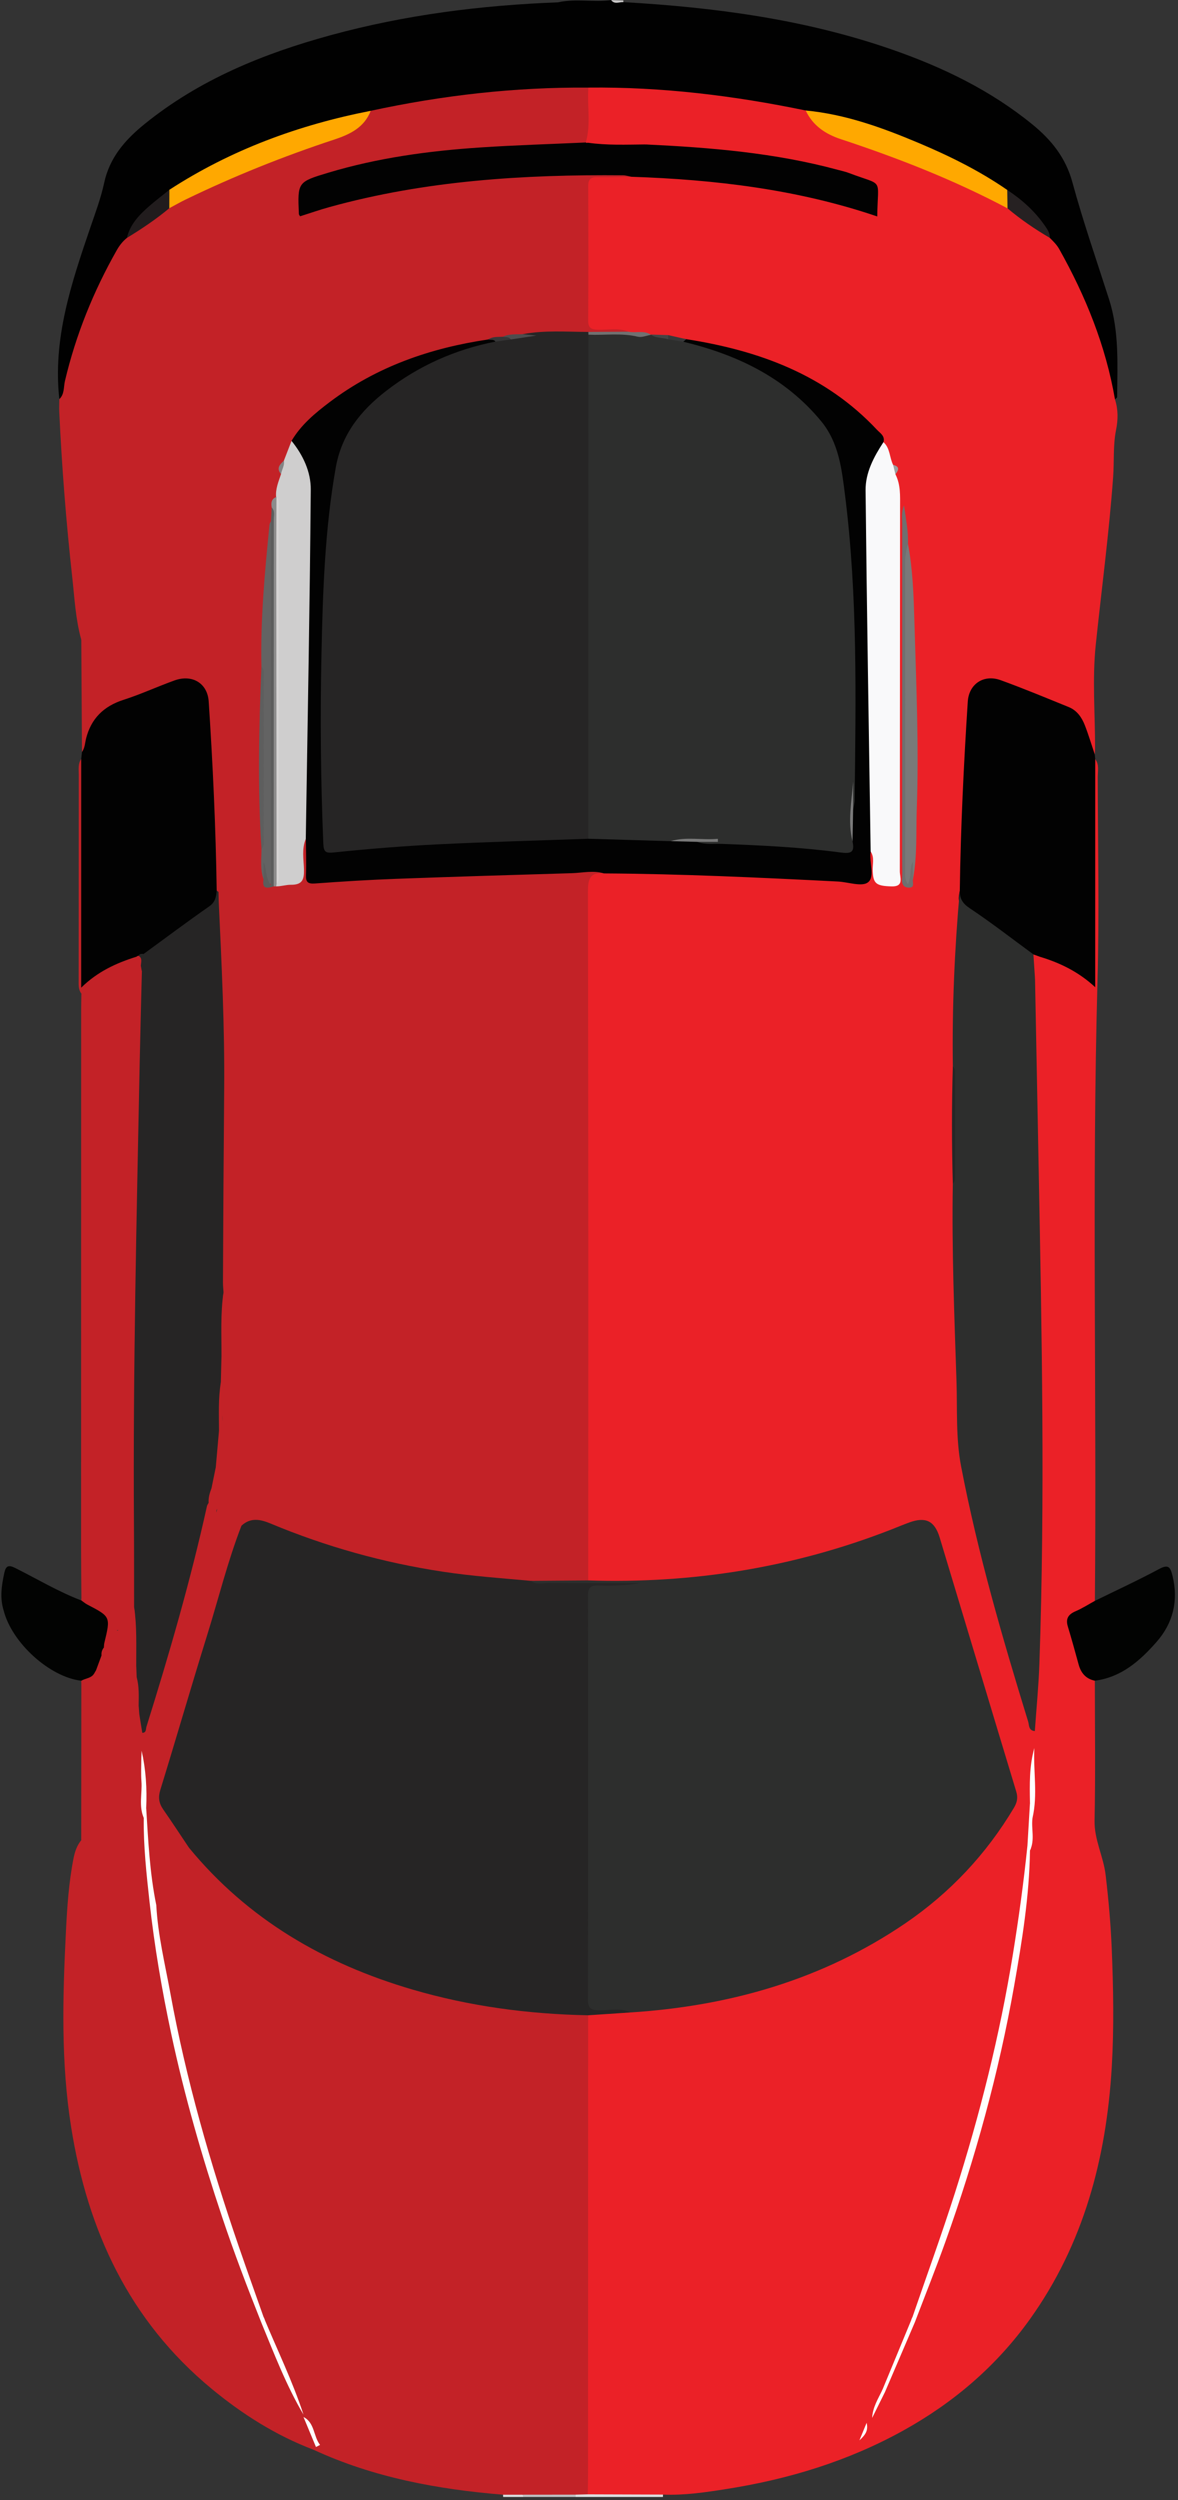 <svg width="364" height="772" viewBox="0 0 364 772" fill="none" xmlns="http://www.w3.org/2000/svg">
<rect x="0" y="0" width="364" height="772" fill="#333333" stroke="none"/>
<g clip-path="url(#clip0_370_1795)">
<path d="M204.874 770.301C204.858 770.548 204.845 770.794 204.836 771.041L177.842 771.038C177.603 770.549 177.71 770.152 178.163 769.849C179.468 769.095 180.917 769.219 182.337 769.151C188.436 768.963 194.525 769.063 200.619 769.092C202.122 769.099 203.7 769.04 204.874 770.301Z" fill="#DEE0E1"/>
<path d="M177.902 770.318C177.872 770.558 177.854 770.798 177.846 771.038L161.649 771.036C161.422 770.506 161.555 770.092 162.048 769.795C167.365 768.871 172.68 768.144 177.902 770.318Z" fill="#C0C0C2"/>
<path d="M161.576 770.336C161.605 770.57 161.627 770.803 161.646 771.036L155.476 771.035C155.476 770.803 155.46 770.571 155.435 770.341C157.481 768.74 159.528 768.738 161.576 770.336Z" fill="#DBDDDE"/>
<path d="M204.874 770.301L181.629 770.222C180.313 768.725 180.465 766.87 180.464 765.088C180.446 719.101 180.452 673.114 180.481 627.127C180.481 625.589 180.458 624.034 181.174 622.602C182.086 621.212 183.556 621.165 184.952 621.212C188.047 621.308 191.086 620.892 194.119 620.422C215.512 619.346 236.023 614.48 255.715 606.074C272.51 598.903 287.093 588.608 299.462 575.188C304.189 570.054 308.089 564.339 311.862 558.504C313.436 556.072 313.022 553.621 312.252 551.097C307.826 536.598 303.543 522.053 299.096 507.565C295.929 497.247 292.999 486.858 289.772 476.56C287.847 470.436 285.756 469.345 279.728 471.782C260.915 479.388 241.501 484.626 221.362 487.163C209.365 488.674 197.331 489.452 185.236 489.066C183.588 489.014 181.802 489.154 180.956 487.188C180.359 485.305 180.49 483.367 180.489 481.446C180.488 413.266 180.495 345.085 180.508 276.904C180.508 276.005 180.496 275.106 180.535 274.207C180.728 269.668 181.271 269.132 186.029 268.738C202.919 268.391 219.776 269.301 236.64 270.021C245.969 270.42 255.294 270.87 264.616 271.373C266.857 271.492 267.576 270.486 267.69 268.496C267.797 266.612 267.433 264.615 268.774 262.965C270.938 263.002 270.511 264.801 270.768 266.035C271.025 267.269 270.82 268.596 271.103 269.858C271.541 271.799 273.13 272.025 274.676 272.104C276.381 272.197 276.747 270.919 276.88 269.548C276.988 268.399 276.957 267.242 276.957 266.089C276.961 229.547 276.97 193.004 276.984 156.459C276.984 153.626 276.795 150.825 276.215 148.061C275.945 146.59 276.737 144.932 275.444 143.632C274.094 141.411 273.677 138.781 272.322 136.56C269.884 132.058 266.023 128.82 262.143 125.748C249.103 115.427 233.965 109.808 217.811 106.629C215.804 106.233 213.8 105.818 211.776 105.502C209.858 105.053 207.934 104.646 205.977 104.394C204.289 104.305 202.587 104.405 200.922 104.009C198.504 103.232 195.931 103.901 193.502 103.21C190.966 102.568 188.386 102.953 185.83 102.849C181.544 102.673 180.648 101.923 180.593 97.566C180.462 87.044 180.556 76.522 180.552 66.001C180.552 63.306 180.514 60.612 180.615 57.918C180.722 55.126 182.028 53.68 184.917 53.673C187.996 53.665 191.077 53.679 194.151 53.634C218.404 53.917 242.269 56.922 265.579 63.863C266.953 64.272 269.016 66.117 269.847 63.757C270.617 61.569 270.715 58.861 268.362 57.074C267.117 56.127 265.609 55.703 264.147 55.224C250.888 50.887 237.195 48.804 223.38 47.361C215.598 46.551 207.776 46.254 199.988 45.521C198.755 45.157 197.491 44.922 196.236 44.648C191.785 43.868 187.326 44.135 182.86 44.506C182.408 44.558 181.95 44.519 181.513 44.39C181.294 44.316 181.099 44.185 180.947 44.01C180.796 43.835 180.694 43.623 180.652 43.395C181.025 37.877 179.676 32.26 181.584 26.826C186.416 24.857 191.487 25.686 196.389 26.001C211.622 26.983 226.809 28.555 241.824 31.444C243.964 31.855 246.139 32.125 248.166 32.98C254.41 41.496 264.429 43.013 273.366 46.59C286.217 51.734 299.338 56.279 311.341 63.348C315.803 66.72 320.328 70.006 325.056 73.01C329.363 76.937 331.311 82.327 333.734 87.366C338.901 98.11 343.286 109.148 344.738 121.122C344.83 121.884 345.043 122.631 344.524 123.323C345.538 126.445 345.495 129.592 344.857 132.783C343.898 137.573 344.311 142.472 343.958 147.312C342.697 164.639 340.401 181.829 338.589 199.078C337.482 209.621 338.385 220.373 338.378 231.031C338.378 231.673 338.313 232.308 338.278 232.947C336.272 232.505 336.411 230.664 336.095 229.296C334.705 223.287 331.296 219.342 325.326 217.366C320.34 215.716 315.579 213.407 310.595 211.709C304.221 209.54 300.687 211.843 300.099 218.564C299.151 229.419 299.005 240.315 298.427 251.186C297.992 259.374 298.08 267.582 297.375 275.761C296.881 281.612 296.654 287.484 296.427 293.335C295.96 305.33 295.149 317.326 295.507 329.347C295.36 341.291 295.43 353.232 295.478 365.172C295.633 366.322 295.56 367.479 295.529 368.633C295.035 386.994 296.702 405.325 296.363 423.68C295.839 452.386 303.907 479.49 311.472 506.702C313.702 514.724 316.232 522.66 318.821 531.506C319.295 522.514 319.91 514.422 320.228 506.291C321.424 475.743 321.107 445.185 320.756 414.642C320.566 398.093 320.724 381.517 319.978 364.991C319.475 353.818 319.865 342.654 319.304 331.513C318.91 323.69 318.534 315.881 318.625 308.049C318.647 306.253 318.587 304.452 318.934 302.674C320.147 300.231 318.492 296.857 321.414 294.965C325.25 294.677 328.217 296.908 331.42 298.445C333.147 299.273 334.591 300.624 336.471 301.275C337.7 300.081 337.144 298.587 337.148 297.267C337.191 278.253 337.161 259.24 337.208 240.226C337.208 238.237 336.707 236.064 338.423 234.4C339.718 236.112 339.198 238.111 339.201 239.979C339.243 260.895 339.709 281.825 339.132 302.724C337.369 366.592 338.902 430.466 338.315 494.332C337.988 496.732 335.747 496.959 334.164 497.72C331.591 498.954 330.582 500.531 331.292 503.452C332.104 506.787 333.168 510.044 333.996 513.365C334.637 515.932 337.109 516.936 338.304 518.987C338.309 533.363 338.526 547.744 338.215 562.114C338.086 568.085 340.958 573.214 341.637 578.955C342.526 586.442 343.196 593.955 343.511 601.44C344.029 613.74 344.257 626.115 343.526 638.395C341.853 666.417 334.864 692.919 318.25 716.131C307.889 730.609 294.644 741.926 279.064 750.549C262.063 759.959 243.778 765.519 224.706 768.54C218.167 769.573 211.558 770.581 204.874 770.301Z" fill="#EB2127"/>
<path d="M344.526 123.33C341.677 106.79 335.486 91.493 327.304 76.927C326.537 75.559 325.459 74.518 324.377 73.447C320.684 67.801 316.287 62.843 310.468 59.283C295.74 49.736 279.868 42.742 263.053 37.766C258.39 36.384 253.403 36.297 248.958 34.117C226.809 29.528 204.463 26.791 181.804 27.049C180.393 28.219 178.688 28.094 177.025 28.118C156.421 28.492 136.05 30.942 115.859 34.956C93.519 39.288 72.44 46.888 53.208 59.238C47.987 63.458 42.174 67.129 39.673 73.869C30.483 87.587 24.716 102.731 20.88 118.695C20.473 120.39 20.899 122.693 18.338 123.241C16.266 104.689 22.013 87.551 27.857 70.422C29.424 65.823 31.16 61.244 32.173 56.518C33.868 48.613 38.695 43.139 44.712 38.272C61.677 24.547 81.39 16.551 102.142 10.877C125.127 4.593 148.636 1.618 172.423 0.72C177.854 -0.509 183.388 0.751 188.841 0.036C189.996 0.874 191.434 -0.019 192.616 0.654C220.971 2.272 248.95 5.988 275.915 15.402C291.459 20.829 306.117 27.92 318.983 38.403C324.862 43.191 329.292 48.655 331.374 56.303C334.689 68.486 338.861 80.433 342.711 92.47C345.861 102.325 345.277 112.481 345.199 122.596C345.198 122.843 344.76 123.086 344.526 123.33Z" fill="#010101"/>
<path d="M296.574 275.06C296.844 255.566 297.786 236.099 299.042 216.648C299.397 211.157 303.999 208.152 309.191 210.028C316.279 212.589 323.242 215.503 330.23 218.332C332.767 219.358 334.258 221.506 335.205 223.932C336.362 226.889 337.267 229.945 338.279 232.959C338.328 233.439 338.376 233.918 338.423 234.398L338.414 304.843C333.32 300.11 327.566 297.318 321.33 295.44C320.36 295.718 319.444 295.513 318.548 295.138C311.546 290.459 305.035 285.088 297.985 280.483C295.761 279.029 296.171 277.09 296.574 275.06Z" fill="#020202"/>
<path d="M338.304 518.985C335.522 518.405 334.007 516.609 333.284 513.945C332.221 510.032 331.132 506.122 329.958 502.241C329.226 499.823 330.104 498.497 332.347 497.535C334.415 496.652 336.333 495.412 338.316 494.327C344.95 491.073 351.665 487.982 358.17 484.489C361.089 482.93 361.658 483.957 362.3 486.58C364.193 494.292 362.481 501.198 357.375 507.008C352.269 512.818 346.504 517.933 338.304 518.985Z" fill="#020302"/>
<path d="M192.617 0.657C191.333 0.586 189.904 1.445 188.842 0.039L192.619 0.127C192.609 0.304 192.609 0.481 192.617 0.657Z" fill="#CAC9C9"/>
<path d="M18.335 123.244C19.966 121.7 19.62 119.524 20.073 117.623C23.436 103.381 28.868 89.971 36.081 77.257C36.911 75.793 37.907 74.522 39.203 73.471C42.86 69.231 48.029 66.936 52.201 63.357C65.012 56.14 78.729 51.001 92.436 45.844C96.402 44.348 100.345 42.774 104.42 41.585C108.7 40.333 111.545 37.168 114.564 34.216C136.721 29.421 159.118 26.878 181.804 27.051C181.385 32.693 182.65 38.413 181.007 43.998C178.07 46.035 174.684 45.856 171.377 45.83C152.33 45.682 133.465 47.332 114.807 51.184C109.277 52.326 103.791 53.66 98.462 55.568C97.254 55.995 96.001 56.367 94.972 57.156C93.594 58.21 92.756 62.621 93.784 63.929C95.103 65.606 96.617 64.263 97.946 63.857C115.709 58.421 133.951 55.787 152.411 54.353C164.94 53.38 177.473 52.575 190.046 52.885C191.853 52.929 194.005 52.324 195.123 54.589C191.67 54.637 188.216 54.776 184.766 54.695C182.714 54.647 181.741 55.178 181.752 57.462C181.822 71.302 181.82 85.141 181.747 98.978C181.735 101.225 182.639 101.76 184.709 101.822C187.863 101.92 191.091 101.157 194.172 102.427C192.019 104.451 189.347 103.382 186.903 103.603C185.267 103.748 183.607 103.634 181.959 103.653C175.397 104.037 168.813 103.275 162.258 103.99C160.165 104.592 157.94 104.076 155.853 104.738C154.297 105.166 152.643 104.971 151.103 105.495C133.22 108.64 116.278 114.154 101.723 125.477C97.679 128.625 93.989 132.192 90.98 136.385C89.715 138.327 89.16 140.59 88.18 142.66C87.197 143.952 87.074 145.417 87.332 146.961C86.964 149.122 86.368 151.231 85.868 153.363C85.233 154.551 84.727 155.772 84.855 157.168C84.827 158.666 84.868 160.172 84.496 161.644C82.625 176.376 81.908 191.171 81.879 206.008C81.035 224.501 80.376 242.993 81.829 261.48C81.956 264.434 81.577 267.399 81.925 270.347C82.15 272.243 82.888 273.463 85.112 272.74C85.496 272.688 85.87 272.661 86.253 272.639C87.271 272.532 88.265 272.295 89.271 272.18C91.72 271.899 92.809 270.595 92.754 268.116C92.703 265.837 92.555 263.535 92.928 261.276C93.101 260.233 93.035 258.539 95.051 259.427C96.34 262.252 95.693 265.249 95.788 268.167C95.866 270.605 96.742 271.483 99.319 271.345C115.192 270.51 131.082 269.935 146.954 269.206C158.483 268.678 170.05 269.491 181.542 268.06C183.345 267.835 185.474 267.478 186.614 269.7C182.252 269.239 181.665 271.48 181.671 275.368C181.793 346.25 181.82 417.133 181.752 488.016C180.592 489.332 179.006 489.105 177.523 489.125C173.243 489.183 168.955 489.13 164.676 489.16C137.662 487.835 111.369 482.993 86.264 472.652C82.423 471.07 78.748 470.117 74.733 471.574C73.021 471.489 71.638 470.419 70.041 469.941C66.262 468.812 66.425 468.388 67.519 464.464C68.177 462.103 68.055 459.398 67.825 456.87C67.558 453.937 67.67 451.244 70.073 449.118C71.134 448.182 71.132 446.842 71.164 445.549C71.199 444.14 71.099 442.718 71.503 441.343C71.767 440.443 72.246 439.525 73.256 439.549C74.453 439.572 74.458 440.695 74.487 441.568C74.529 442.825 74.657 444.093 74.621 445.34C73.073 435.223 72.321 425.087 73.416 414.637C72.1 414.155 70.474 416.395 69.066 414.802C67.754 413.317 68.157 411.401 68.12 409.633C68.042 405.915 68.212 402.193 67.96 398.466C67.872 370.771 68.012 343.085 67.884 315.4C67.838 305.546 67.291 295.696 66.533 285.866C66.375 283.816 66.32 281.769 66.594 279.734C66.863 278.286 67.31 276.879 67.819 275.49C67.944 275.149 68.033 274.805 67.943 274.44C67.953 274.908 67.769 275.265 67.331 275.476C67.122 275.475 66.918 275.415 66.741 275.304C66.564 275.193 66.422 275.035 66.33 274.848C65.928 274.037 65.743 273.135 65.796 272.232C66.225 263.129 65.12 254.073 64.896 244.988C64.665 235.66 64.325 226.314 63.366 217.017C62.911 212.604 59.61 209.915 55.286 211.108C47.624 213.223 40.261 216.257 33.145 219.813C31.005 220.882 29.888 223.005 28.858 225.101C28.251 226.335 27.962 227.827 26.417 228.372C24.939 227.501 25.642 226.064 25.632 224.905C25.566 216.717 25.622 208.529 25.567 200.341C25.56 199.414 26.153 198.309 25.112 197.52C23.35 191.231 23.036 184.704 22.326 178.28C20.446 161.265 19.106 144.2 18.308 127.084C18.253 125.806 18.327 124.524 18.335 123.244Z" fill="#C32227"/>
<path d="M25.161 494.216C25.105 493.965 25.105 493.704 25.161 493.453C25.937 492.135 25.552 490.687 25.553 489.308C25.583 429.856 25.59 370.405 25.575 310.952C25.575 309.578 25.996 308.126 25.155 306.823C24.203 305.613 24.299 304.186 24.299 302.771C24.307 281.575 24.317 260.379 24.331 239.183C24.331 237.546 24.045 235.821 25.107 234.335C26.828 235.998 26.324 238.17 26.327 240.16C26.362 260.709 26.36 281.257 26.335 302.07C31.189 298.805 35.914 295.74 41.618 294.788C43.539 295.315 43.865 297.034 44.464 298.563C44.66 299.269 44.788 299.992 44.847 300.722C44.913 320.991 44.277 341.244 43.504 361.494C43.302 366.756 43.523 372.019 43.377 377.279C42.288 416.666 42.737 456.063 42.569 495.447C42.261 499.282 42.451 503.137 42.391 506.986C42.377 507.885 42.422 508.794 42.207 509.671C41.931 510.804 41.59 512.166 40.114 511.879C38.918 511.648 38.883 510.29 38.978 509.298C39.414 504.718 40.142 500.166 39.864 495.53C39.741 493.498 39.815 491.456 39.493 489.427C40.49 492.757 39.278 496.113 39.845 499.493C40.211 501.674 37.653 503.616 35.367 503.402C34.843 503.353 35.172 503.916 35.143 504.172C34.938 505.973 34.591 507.744 33.709 509.334C32.931 510.737 32.07 510.952 31.409 509.189C31.024 507.111 31.843 505.198 32.301 503.254C32.885 500.776 32.069 499.23 29.847 497.986C28.111 497.019 25.541 496.911 25.161 494.216Z" fill="#C32227"/>
<path d="M42.189 295.415C35.97 297.356 30.135 300.013 25.09 304.979L25.098 234.336L25.329 232.212C25.795 230.877 25.482 229.306 26.564 228.16C28.122 221.909 32.008 218.068 38.181 216.095C43.532 214.385 48.659 211.993 53.957 210.1C59.414 208.151 64.117 210.98 64.487 216.599C65.769 236.043 66.675 255.506 66.96 274.998C68.328 277.494 66.996 279.199 65.13 280.534C58.474 285.293 52.05 290.372 45.259 294.944C44.607 295.255 43.917 295.48 43.207 295.613C42.856 295.647 42.502 295.578 42.189 295.415Z" fill="#020202"/>
<path d="M25.161 494.216C25.765 494.637 26.333 495.132 26.98 495.47C34.199 499.231 34.199 499.224 32.246 507.295C32.128 507.782 32.139 508.298 32.085 508.8C31.365 509.598 32.011 510.473 31.948 511.31C31.67 512.905 31.092 514.398 30.388 515.849C30.143 516.343 29.863 516.818 29.549 517.272C28.387 518.652 27.034 519.542 25.122 518.989C15.392 517.905 3.662 507.299 1.128 497.298C-0.095 493.387 0.498 489.515 1.344 485.639C1.802 483.524 2.628 483.135 4.702 484.175C11.491 487.574 18.033 491.497 25.161 494.216Z" fill="#020302"/>
<path d="M25.15 306.828C26.465 307.939 25.942 309.456 25.942 310.8C25.96 370.357 25.953 429.914 25.92 489.471C25.92 490.818 26.438 492.329 25.158 493.459C25.123 488.458 25.06 483.457 25.059 478.457C25.059 422.914 25.066 367.372 25.08 311.829C25.079 310.158 25.125 308.491 25.15 306.828Z" fill="#C32227"/>
<path d="M26.562 228.16C26.256 229.543 26.203 231.001 25.328 232.211C25.258 220.645 25.188 209.081 25.118 197.516C26.573 195.411 25.947 197.731 25.948 197.964C25.983 206.672 25.956 215.38 25.997 224.089C26.003 225.451 25.537 226.922 26.562 228.16Z" fill="#C32227"/>
<path d="M181.734 622.295C181.722 669.422 181.711 716.549 181.698 763.677C181.698 765.858 181.654 768.04 181.63 770.222C180.386 770.254 179.142 770.286 177.898 770.318L161.577 770.336L155.435 770.336C135.194 768.68 115.426 765.03 96.832 756.435C96.496 755.905 96.807 755.487 97.056 755.056C97.043 751.634 95.317 748.953 93.358 746.363C93.174 746.037 93.023 745.692 92.908 745.334C89.068 735.215 84.457 725.418 80.559 715.322C68.721 684.25 58.896 652.574 52.323 619.957C50.453 610.68 48.828 601.348 47.448 591.963C47.28 590.81 47.285 589.661 47.599 588.532C49.727 585.183 49.802 581.647 48.846 577.879C48.126 575.047 47.399 572.171 47.349 569.222C47.318 567.523 46.885 565.625 48.606 564.354C49.742 564.758 49.76 565.659 49.829 566.564C49.835 566.651 49.086 567.206 50.074 567.057C53.74 566.497 53.316 569.09 53.268 571.356C53.202 571.583 53.059 571.771 52.961 571.977C52.793 572.325 52.308 572.223 52.166 572.58C52.453 572.382 52.777 572.228 52.981 571.912C54.942 571.049 56.642 569.258 59.102 570.26C62.717 573.523 65.963 577.155 69.393 580.603C84.308 595.596 102.454 605.079 122.283 611.665C135.479 616.052 149.067 618.714 162.869 620.153C167.565 620.641 172.285 621.223 177.036 621.235C178.65 621.244 180.415 620.86 181.734 622.295Z" fill="#C32227"/>
<path d="M97.637 755.607L96.832 756.439C85.214 752.018 74.863 745.463 65.331 737.58C39.922 716.569 27.066 688.803 21.988 656.859C18.811 636.858 19.356 616.786 20.361 596.675C20.744 588.994 21.234 581.358 22.728 573.795C23.138 571.723 23.787 569.866 25.096 568.234C26.037 567.644 24.997 566.106 26.311 565.693C30.698 566.2 31.002 566.008 31.019 561.693C31.069 550.668 31.042 539.643 31.039 528.617C31.04 526.258 30.651 524.043 29.205 522.077C28.631 521.296 27.851 520.498 28.531 519.318C30.005 516.764 37.825 516.479 39.205 519.079C40.274 521.092 41.055 523.464 40.819 525.669C40.148 531.98 40.604 538.103 42.113 544.268C42.727 546.77 41.218 549.478 41.791 552.161C41.525 549.405 42.244 546.736 42.463 544.022C42.541 543.043 42.903 542.162 44.125 543.167C45.369 546.874 44.49 550.694 44.734 554.454C44.873 556.593 44.491 558.757 45.127 560.86C45.875 570.293 46.547 579.737 47.439 589.165C48.514 600.531 50.669 611.726 52.88 622.887C57.643 646.944 64.576 670.427 72.713 693.551C75.387 701.166 78.084 708.78 81.27 716.202C84.854 726.257 89.478 735.87 93.786 745.617C93.786 745.856 93.778 746.097 93.775 746.337C95.537 749.231 97.576 752.007 97.637 755.607Z" fill="#C32227"/>
<path d="M25.935 565.925C25.899 566.781 26.082 567.719 25.096 568.231L25.134 519.655C25.466 519.334 25.812 519.322 26.17 519.616C26.569 520.101 26.791 520.664 26.935 521.27C27.229 522.553 27.002 523.856 27.105 525.151C27.187 536.928 27.158 548.7 27.126 560.47C27.121 562.348 27.455 564.354 25.935 565.925Z" fill="#C32227"/>
<path d="M25.923 519.672L25.135 519.656C25.083 519.438 25.079 519.211 25.122 518.991C26.464 518.182 28.332 518.264 29.176 516.613C30.311 518.728 29.349 519.631 25.923 519.672Z" fill="#C32227"/>
<path d="M181.734 622.295C163.306 621.945 145.176 619.536 127.461 614.352C100.227 606.382 76.6 592.708 58.375 570.531C53.453 566.906 50.811 561.639 48.355 556.305C47.599 554.662 48.427 552.775 48.96 551.046C56.453 526.768 63.59 502.375 71.058 478.086C71.816 475.626 71.84 472.631 74.609 471.127C77.413 468.506 80.463 469.139 83.575 470.437C100.712 477.586 118.46 482.547 136.821 485.32C145.847 486.7 154.937 487.321 164.012 488.149C174.001 488.865 184.003 488.251 193.997 488.479C195.51 488.513 197.07 488.146 198.667 488.877C197.937 490.989 196.079 490.655 194.561 490.766C191.746 490.97 188.915 490.796 186.092 490.881C184.059 490.943 183.025 491.879 183.002 493.946C182.989 495.1 182.959 496.256 182.959 497.41C182.954 535.781 182.95 574.153 182.945 612.525C182.945 613.423 183.01 614.327 182.945 615.219C182.719 618.366 184.183 619.451 187.277 619.538C189.845 619.61 192.967 618.226 194.816 621.42L181.734 622.295Z" fill="#262525"/>
<path d="M194.818 621.422C191.652 619.86 188.284 620.834 185.022 620.762C182.567 620.707 181.668 620.043 181.672 617.47C181.742 575.863 181.749 534.257 181.694 492.652C181.694 490.272 182.515 489.504 184.831 489.575C189.165 489.709 193.506 489.614 197.843 488.849C188.427 488.848 179.011 488.891 169.595 488.808C167.737 488.79 165.736 489.484 164.013 488.154L181.749 488.019C213.964 489.052 245.17 484.069 275.25 472.359C277.162 471.611 279.054 470.815 280.982 470.114C286.011 468.291 288.793 469.604 290.361 474.776C298.261 500.913 306.084 527.074 314.015 553.201C314.604 555.145 314.275 556.604 313.295 558.242C304.733 572.583 293.56 584.462 279.774 593.877C254.155 611.306 225.476 619.452 194.818 621.422Z" fill="#2D2E2D"/>
<path d="M296.574 275.06C296.519 277.493 297.45 278.991 299.676 280.473C306.403 284.96 312.803 289.934 319.331 294.719C320.728 297.153 320.32 299.703 319.822 302.26C320.194 321.644 320.567 341.029 320.94 360.414C321.91 411.526 322.942 462.637 321.17 513.75C320.93 520.673 320.244 527.582 319.762 534.538C317.767 534.383 318.028 532.682 317.714 531.661C309.717 505.669 302.122 479.571 296.984 452.831C295.299 444.067 295.845 435.159 295.551 426.319C294.876 406.043 294.077 385.763 294.42 365.46C295.152 358.609 294.678 351.736 294.709 344.873C294.732 339.67 295.138 334.449 294.428 329.258C294.177 311.157 294.954 293.093 296.574 275.06Z" fill="#2D2E2D"/>
<path d="M90.085 136.141C93.006 131.179 97.353 127.575 101.836 124.188C116.37 113.205 133.011 107.452 150.865 104.821C151.892 104.559 153.169 103.696 153.203 105.802C152.007 106.906 150.436 107.092 148.963 107.495C136.633 110.868 125.485 116.459 115.941 125.056C110.132 130.289 106.379 136.662 104.899 144.414C102.751 155.663 101.889 167.054 101.217 178.443C100.054 198.178 100.464 217.949 100.307 237.708C100.251 244.786 101.375 251.787 101.148 258.849C101.06 261.54 102.497 262.068 104.812 261.845C112.73 261.087 120.682 260.69 128.591 259.988C135.89 259.34 143.215 259.241 150.49 258.981C160.993 258.602 171.498 257.678 182.03 257.958C190.387 257.387 198.675 259.151 207.026 258.662C209.844 258.941 212.688 258.562 215.498 258.991C216.604 259.312 217.719 259.552 218.892 259.537C232.106 259.362 245.24 260.568 258.375 261.867C260.185 262.045 262.12 262.416 262.35 259.696C262.636 256.52 262.209 253.324 262.672 250.161C263.29 248.433 263.253 246.631 263.241 244.838C263.144 228.794 263.69 212.739 263.068 196.722C262.394 179.329 261.994 161.881 258.632 144.671C256.862 135.613 252.344 128.613 245.249 122.926C236.605 116 227.017 111.025 216.36 108.068C214.522 107.557 212.583 107.217 211.117 105.81C210.892 104.966 211.057 104.469 212.081 104.731C234.48 108.231 255.005 115.689 270.974 132.702C271.963 133.756 273.542 134.628 272.999 136.537C273.244 138.018 272.729 139.343 272.047 140.587C269.249 145.695 268.487 151.153 268.548 156.936C268.809 181.191 269.477 205.438 269.557 229.699C269.588 239.038 270.07 248.416 270.11 257.778C270.117 259.545 270.364 261.415 269.05 262.926C268.45 266.188 270.498 270.643 268.222 272.445C266.356 273.92 262.115 272.368 258.924 272.206C234.841 270.981 210.753 269.847 186.631 269.7C183.33 268.702 180.007 269.532 176.701 269.63C158.599 270.169 140.496 270.705 122.399 271.371C114.059 271.678 105.726 272.199 97.402 272.806C95.198 272.966 94.461 272.471 94.546 270.211C94.687 266.497 94.535 262.772 94.506 259.052C93.272 257.661 93.436 255.932 93.452 254.287C93.631 229.77 94.305 205.26 94.424 180.738C94.463 172.555 94.764 164.326 95.025 156.121C95.194 150.842 94.093 145.92 91.784 141.23C90.971 139.626 90.399 137.911 90.085 136.141Z" fill="#020202"/>
<path d="M195.124 54.587C194.25 54.429 193.377 54.141 192.502 54.133C161.893 53.853 131.511 55.73 101.825 63.936C98.759 64.784 95.749 65.836 92.723 66.791C92.56 66.492 92.359 66.292 92.351 66.085C91.939 56.264 91.924 56.189 101.447 53.328C116.749 48.731 132.478 46.594 148.356 45.538C159.226 44.813 170.122 44.497 181.006 43.998L181.294 44.138L181.606 44.065C187.589 44.035 193.584 43.548 199.534 44.602C219.543 45.557 239.456 47.174 258.889 52.444C259.999 52.745 261.136 52.979 262.206 53.382C273.367 57.619 271.194 54.512 271.074 66.841C246.417 58.457 220.94 55.451 195.124 54.587Z" fill="#020202"/>
<path d="M269.031 262.929C268.478 225.754 267.844 188.579 267.461 151.402C267.405 145.97 269.996 141.075 272.98 136.536C275.082 138.398 274.824 141.268 275.969 143.54C276.576 144.414 277.4 145.237 276.678 146.437C278.324 149.655 278.126 153.112 278.123 156.583C278.089 194.081 278.062 231.578 278.042 269.075C278.042 270.854 279.476 273.828 275.505 273.713C270.69 273.573 269.835 272.848 269.655 268.923C269.563 266.928 270.291 264.814 269.031 262.929Z" fill="#F9F9FA"/>
<path d="M248.958 34.117C261.211 35.275 272.615 39.411 283.839 44.136C293.397 48.161 302.67 52.738 311.229 58.653C312.524 60.527 312.951 62.414 311.321 64.336C294.844 55.595 277.557 48.824 259.879 42.994C255.062 41.408 251.18 38.823 248.958 34.117Z" fill="#FFA800"/>
<path d="M280.57 167.955C282.067 175.905 282.318 183.991 282.552 192.02C283.113 211.254 283.976 230.501 283.283 249.742C283.023 257.007 283.48 264.341 282.089 271.553C281.644 270.891 281.414 270.201 281.845 269.414C281.249 269.62 281.705 270.031 281.631 270.332C281.391 271.338 282.187 273.053 280.518 273.105C278.737 273.161 279.368 271.402 279.363 270.41C279.31 260.27 279.333 250.129 279.334 239.99C279.337 217.785 279.345 195.58 279.358 173.375C279.363 171.503 278.887 169.472 280.57 167.955Z" fill="#797979"/>
<path d="M318.257 571.395C318.075 585.489 315.812 599.354 313.374 613.172C308.609 640.165 301.335 666.51 292.1 692.307C289.126 700.613 285.844 708.808 282.702 717.054C281.278 717.108 281.519 716.352 281.947 715.505C286.347 702.699 290.987 689.969 295.097 677.071C302.77 652.982 308.921 628.514 312.975 603.52C314.79 592.321 316.334 581.108 317.486 569.829C318.941 569.763 318.659 570.548 318.257 571.395Z" fill="white"/>
<path d="M280.57 167.955C279.994 169.782 279.697 171.685 279.688 173.6C279.723 205.368 279.733 237.134 279.719 268.898C279.719 270.096 279.429 271.383 280.54 273.057C281.792 270.506 280.862 268.161 282.089 266.089L282.088 271.544C281.917 272.529 282.799 274.134 280.823 274.095C279.292 274.065 278.633 273.132 278.732 271.528C278.85 269.609 278.761 267.678 278.761 265.752C278.761 231.088 278.765 196.423 278.774 161.758C278.774 160.037 278.454 158.264 279.338 156.049C279.929 160.357 280.712 164.1 280.57 167.955Z" fill="#706F6F"/>
<path d="M311.324 64.337C311.294 62.442 311.264 60.547 311.233 58.654C315.856 61.697 319.908 65.337 323.033 69.945C323.755 71.008 324.468 72.074 324.382 73.448C319.781 70.766 315.401 67.77 311.324 64.337Z" fill="#262122"/>
<path d="M281.947 715.505C281.982 716.126 282.082 716.717 282.702 717.054L273.448 738.642C272.761 738.819 272.378 738.693 272.692 737.879C275.776 730.421 278.861 722.963 281.947 715.505Z" fill="white"/>
<path d="M294.425 329.263C295.217 329.939 295.121 330.868 295.12 331.757C295.119 342.164 295.118 352.571 295.117 362.978C295.117 363.871 295.214 364.796 294.417 365.468C294.084 353.4 294.064 341.332 294.425 329.263Z" fill="#262626"/>
<path d="M318.261 556.744C318.154 551.05 318.03 545.353 319.613 539.771C319.257 546.97 320.702 554.201 319.042 561.369C318.012 559.957 319.225 558.167 318.261 556.744Z" fill="white"/>
<path d="M181.796 102.495L194.172 102.428C196.442 102.901 198.892 101.952 201.05 103.303C200.92 103.49 200.791 103.678 200.664 103.869C200.089 104.404 199.38 104.918 198.643 104.831C193.113 104.199 187.477 105.107 182.004 103.682C181.589 103.347 181.519 102.952 181.796 102.495Z" fill="#707171"/>
<path d="M318.261 556.744C319.641 558.097 318.718 559.839 319.043 561.369C318.593 564.697 319.851 568.158 318.258 571.395C318.211 570.769 318.109 570.17 317.483 569.83L318.261 556.744Z" fill="white"/>
<path d="M199.535 44.599C193.553 44.651 187.564 44.918 181.607 44.062L182.707 43.728C187.268 43.565 191.83 43.286 196.383 43.886C197.44 44.099 198.642 43.675 199.535 44.599Z" fill="#EB2127"/>
<path d="M196.383 43.889L182.706 43.731C187.275 42.911 191.838 42.672 196.383 43.889Z" fill="#EB2127"/>
<path d="M272.692 737.879L273.449 738.642L269.489 746.629C269.657 743.309 271.374 740.674 272.692 737.879Z" fill="white"/>
<path d="M319.819 302.26C319.655 299.746 319.491 297.233 319.328 294.719L321.331 295.44C319.667 297.452 321.567 300.262 319.819 302.26Z" fill="#EB2127"/>
<path d="M212.062 104.734L211.135 105.522C209.485 106.738 208.001 105.897 206.507 105.152C206.069 104.603 206.006 104.045 206.471 103.476L212.062 104.734Z" fill="#373839"/>
<path d="M267.786 748.136C268.301 750.402 267.593 751.697 265.557 753.557L267.786 748.136Z" fill="white"/>
<path d="M206.471 103.476C206.471 103.904 206.474 104.334 206.479 104.767C204.35 105.694 202.44 105.786 201.177 103.389L201.05 103.303L206.471 103.476Z" fill="#444444"/>
<path d="M276.678 146.441C276.441 145.475 276.204 144.509 275.968 143.543C278.072 144.052 277.726 145.161 276.678 146.441Z" fill="#9D9E9F"/>
<path d="M114.563 34.216C112.54 39.396 108.127 41.496 103.262 43.1C87.573 48.271 72.265 54.402 57.395 61.598C55.672 62.433 54.008 63.391 52.317 64.293C50.508 62.394 51.462 60.501 52.331 58.609C71.409 46.233 92.329 38.55 114.563 34.216Z" fill="#FFA800"/>
<path d="M52.331 58.613L52.317 64.296C48.201 67.718 43.774 70.693 39.206 73.47C40.188 69.273 43.014 66.352 46.107 63.654C48.117 61.901 50.252 60.288 52.331 58.613Z" fill="#211C1D"/>
<path d="M181.796 102.495C181.805 102.78 181.815 103.063 181.826 103.342C183.136 104.834 183.014 106.679 183.015 108.46C183.033 156.938 183.027 205.415 182.997 253.892C182.997 255.669 183.149 257.522 181.788 258.996C166.273 259.554 150.758 259.955 135.243 260.725C124.625 261.25 114.015 262.102 103.441 263.199C100.68 263.486 100.017 263.271 99.899 260.405C99.101 240.9 98.915 221.391 99.341 201.878C99.741 182.67 100.381 163.474 103.736 144.452C105.556 134.085 111.455 126.783 119.371 120.671C129.387 112.94 140.656 107.913 153.079 105.487C154.383 104.153 156.134 104.311 157.769 104.084C160.061 103.601 162.426 103.742 163.937 103.705C163.643 103.842 162.576 103.969 161.54 103.185C168.26 101.917 175.038 102.477 181.796 102.495Z" fill="#262525"/>
<path d="M44.376 294.573C51.124 289.654 57.81 284.647 64.658 279.872C66.547 278.556 66.799 276.903 66.96 274.994C67.144 275.141 67.33 275.287 67.518 275.429C68.261 276.384 68.166 277.354 67.584 278.342C68.483 297.675 69.437 317.004 69.273 336.37C69.103 356.243 68.978 376.117 68.895 395.991C68.895 397.007 69.007 398.024 69.068 399.04C68.455 405.532 68.475 412.009 69.538 418.461C69.274 421.308 69.655 424.184 69.202 427.025C68.141 431.829 68.844 436.692 68.738 441.526C68.867 445.336 68.002 449.05 67.653 452.813C67.003 455.017 66.771 457.31 66.276 459.551C65.901 461.155 65.48 462.739 65.178 464.356C60.244 487.07 53.747 509.357 46.882 531.544C46.767 531.911 46.667 532.283 46.534 532.645C46.065 533.951 45.822 535.889 44.2 535.774C42.394 535.645 42.792 533.65 42.653 532.319C42.57 531.426 42.407 530.543 42.165 529.679C41.912 528.621 41.894 527.54 41.819 526.463C41.741 523.643 42.218 520.795 41.34 518.014C41.062 516.65 41.099 515.266 41.044 513.886C42.179 508.004 41.925 502.095 41.437 496.179C41.423 487.706 41.447 479.233 41.391 470.761C41.076 423.084 42.224 375.426 43.173 327.761C43.358 318.512 43.616 309.265 43.84 300.017C44.602 298.263 42.853 296.258 44.376 294.573Z" fill="#262525"/>
<path d="M43.049 529.391C43.352 531.273 43.657 533.157 43.967 535.075C45.264 535.075 45.017 533.938 45.251 533.197C52.291 510.711 58.861 488.095 63.952 465.074C64.032 464.715 64.294 464.395 64.472 464.057C64.562 464.14 64.744 464.271 64.729 464.299C64.489 464.752 64.514 465.124 64.621 464.628C64.965 462.948 66.137 461.382 65.356 459.54L66.68 453.055C68.138 449.405 68.275 445.639 67.671 441.808C67.661 436.821 67.419 431.826 68.241 426.871C69.347 430.871 68.492 434.886 68.757 438.896C68.557 432.158 69.17 425.419 68.439 418.681C68.461 412.131 68.104 405.568 69.066 399.046C69.091 403.398 69.1 407.752 69.155 412.107C69.166 412.955 68.834 414.01 69.869 414.51C70.903 415.01 71.602 414.347 72.071 413.538C72.811 412.255 73.956 412.722 74.764 413.088C75.841 413.578 75.356 414.732 74.94 415.417C73.664 417.526 73.52 419.826 73.805 422.109C74.34 426.414 73.967 430.702 74.027 434.973C74.077 438.582 75.676 442.262 75.3 446.085C75.205 447.056 75.621 448.131 74.519 449.222C72.868 446.258 74.496 442.991 73.303 439.81C71.392 442.141 72.509 444.632 72.242 446.884C72.069 448.352 72.581 449.956 70.316 450.413C68.535 450.777 68.572 452.948 68.687 453.916C69.015 456.706 68.779 459.415 68.694 462.175C68.648 463.685 69.443 464.709 67.341 465.811C66.123 466.453 67.434 468.546 69.189 468.722C71.31 468.936 73.026 469.825 74.608 471.129C70.347 482.132 67.533 493.589 64.035 504.832C59.087 520.734 54.463 536.736 49.555 552.649C48.828 555.002 49.09 556.812 50.438 558.746C53.142 562.632 55.736 566.596 58.375 570.528C57.101 571.365 54.593 570.267 54.493 573.151C54.478 573.579 53.638 572.212 52.925 572.092C52.692 571.504 52.184 570.865 52.283 570.339C52.517 569.083 52.383 567.829 51.23 567.451C49.265 566.809 50.41 569.402 48.973 569.972L48.973 565.278C47.628 570.331 49.369 575.087 50.295 579.91C50.899 583.061 50.948 585.964 48.296 588.284C46.974 587.786 46.882 586.66 46.762 585.47C45.868 576.585 45.243 567.676 44.452 558.791C44.434 553.583 44.553 548.364 44.105 543.156C44.083 542.903 44.126 542.671 43.902 542.488L43.671 542.793C42.033 545.943 43.299 549.323 42.905 552.573C42.797 553.487 43.342 554.808 41.557 554.643C40.045 554.503 40.563 553.309 40.63 552.587C40.836 550.341 39.851 547.966 41.351 545.854C41.545 545.581 41.746 545.035 41.613 544.847C38.37 540.21 40.33 534.723 39.148 529.739C38.551 527.22 39.737 524.64 39.221 521.873C38.612 518.61 37.113 517.605 34.313 518.186C32.442 518.575 30.21 518.292 28.721 520.182C31.539 522.264 32.171 525.088 32.144 528.353C32.049 539.786 32.127 551.219 32.079 562.653C32.072 564.232 32.761 566.191 30.85 567.172C28.962 568.14 27.417 566.979 25.936 565.923L25.941 523.514C26.765 522.992 27.512 522.292 28.501 522.352C27.506 522.435 26.765 521.718 25.939 521.201C25.933 520.69 25.928 520.179 25.924 519.668C27.281 518.938 29.975 519.631 29.177 516.61L29.674 515.769C30.973 514.513 31.601 513.007 31.372 511.183C31.284 510.291 31.485 509.486 32.087 508.799C32.272 509.16 32.35 510.554 32.873 509.095C33.684 506.835 34.118 504.44 34.756 501.929C35.862 501.358 35.992 504.558 36.618 503.173C37.321 501.616 40.304 500.704 39.145 499.414C37.633 497.731 38.784 496.923 38.98 495.61C39.22 494.006 39.184 492.325 38.544 490.69C38.224 489.868 37.768 488.738 38.78 487.99C38.895 487.905 39.784 487.939 40.098 488.06C41.211 488.488 40.588 489.574 40.559 490.321C40.311 496.564 41.307 502.855 39.866 509.06C39.706 509.751 39.935 510.532 39.983 511.271L41.149 511.333C41.246 506.28 41.343 501.228 41.439 496.174C42.337 502.18 42.069 508.229 42.097 514.268C41.321 517.206 41.934 520.136 41.855 523.068C41.688 521.338 41.39 519.61 42.231 517.901C43.016 520.765 42.882 523.691 42.841 526.612C42.177 528.283 42.656 529.966 42.537 531.174C42.36 530.84 42.33 530.071 43.049 529.391Z" fill="#C32227"/>
<path d="M90.085 136.141C93.661 140.532 96.076 145.735 96.03 151.189C95.731 187.146 95.046 223.099 94.488 259.054C93.194 262.13 93.845 265.369 93.926 268.502C94.003 271.594 93.425 273.247 89.882 273.208C88.439 273.193 86.886 273.709 85.35 273.706C85.08 273.284 84.95 272.788 84.979 272.288C85.13 234.73 85.005 197.171 85.06 159.611C85.061 157.819 84.936 156.02 85.248 154.239C85.272 153.99 85.296 153.741 85.321 153.49C85.076 150.959 86.078 148.696 86.844 146.382C86.219 144.809 87.308 143.601 87.721 142.249L90.085 136.141Z" fill="#CFCECE"/>
<path d="M80.779 205.878C80.46 191.186 81.821 176.59 83.278 161.999C83.313 161.641 83.575 161.304 83.731 160.957C85.007 161.998 84.867 163.471 84.868 164.865C84.913 199.127 84.921 233.389 84.89 267.65C84.89 268.291 84.923 268.933 84.855 269.575C84.707 270.933 84.913 273.017 83.219 272.976C81.293 272.929 82.443 270.741 81.849 269.888C81.737 270.199 82.019 270.981 81.437 271.514C80.336 268.439 80.804 265.256 80.796 262.101C81.759 258.161 80.706 254.233 80.722 250.296C80.775 236.871 80.603 223.449 81.11 210.025C81.159 208.649 81.445 207.217 80.779 205.878Z" fill="#636363"/>
<path d="M81.437 271.517L81.438 266.178C82.556 268.224 81.742 270.66 83.719 273.37L83.733 160.958C83.804 159.542 83.879 158.127 83.956 156.713C86.349 157.647 85.304 159.753 85.308 161.289C85.384 188.655 85.399 216.021 85.354 243.388C85.353 251.867 85.35 260.347 85.345 268.828C85.345 270.484 85.55 272.189 84.569 273.696C82.554 274.365 80.873 274.554 81.437 271.517Z" fill="#5C5C5C"/>
<path d="M84.569 273.696C84.587 235.921 84.596 198.146 84.597 160.369C84.597 159.143 85.025 157.777 83.955 156.713C83.741 155.354 83.797 154.113 85.319 153.49L85.426 153.427C85.93 154.39 85.731 155.438 85.73 156.45C85.736 194.246 85.731 232.044 85.717 269.843C85.716 270.858 85.885 271.896 85.459 272.88C85.422 273.156 85.383 273.432 85.346 273.708L84.569 273.696Z" fill="#8C8B8B"/>
<path d="M80.779 205.878C81.828 206.78 81.492 208.01 81.493 209.126C81.509 225.701 81.507 242.276 81.487 258.851C81.487 259.968 81.823 261.196 80.793 262.108C79.563 243.365 80.008 224.622 80.779 205.878Z" fill="#5E5E5E"/>
<path d="M161.545 103.189L165.744 103.629L157.826 104.824C157.178 104.075 155.983 104.895 155.391 103.981C157.351 103.031 159.472 103.306 161.545 103.189Z" fill="#4D4D4E"/>
<path d="M155.387 103.981C156.216 104.214 157.247 103.864 157.822 104.824L153.084 105.492C152.535 104.636 151.595 105.075 150.865 104.821C152.247 103.866 153.845 104.075 155.387 103.981Z" fill="#363637"/>
<path d="M67.584 278.342C67.561 277.371 67.54 276.4 67.518 275.429L67.83 273.706C68.232 275.326 69.008 276.94 67.584 278.342Z" fill="#C32227"/>
<path d="M87.72 142.249C87.996 143.746 87.069 144.991 86.842 146.382C85.293 144.614 86.475 143.424 87.72 142.249Z" fill="#848384"/>
<path d="M44.376 294.573C44.237 296.392 44.783 298.282 43.84 300.028L43.535 298.302C43.224 297.257 43.379 296.105 42.795 295.124C43.155 294.451 43.781 294.546 44.376 294.573Z" fill="#262525"/>
<path d="M42.795 295.119C44.144 295.921 43.522 297.183 43.535 298.296L42.189 295.415C42.359 295.261 42.569 295.158 42.795 295.119Z" fill="#C32227"/>
<path d="M47.52 249.496C47.414 246.715 48.254 243.089 49.945 239.763C52.011 235.705 55.467 235.539 57.38 239.575C60.974 247.158 60.892 254.96 56.956 262.424C55.108 265.929 52.307 265.697 50.322 262.279C48.197 258.633 47.559 254.646 47.52 249.496Z" fill="#020202"/>
<path d="M31.372 511.185C32.311 513.271 31.911 514.862 29.674 515.771C30.239 514.243 30.805 512.714 31.372 511.185Z" fill="#C32227"/>
<path d="M45.17 558.277C45.797 568.323 46.263 578.385 48.295 588.286C48.774 597.491 50.985 606.427 52.631 615.442C57.507 642.142 64.996 668.151 73.814 693.793C76.307 701.045 78.905 708.262 81.454 715.496C81.913 716.364 82.103 717.1 80.688 717.04C76.424 706.332 72.307 695.574 68.65 684.631C62.439 666.053 57.022 647.264 52.928 628.1C50.048 614.611 47.721 601.016 46.212 587.323C45.262 578.698 44.309 570.026 44.417 561.306C44.166 560.175 43.148 558.85 45.17 558.277Z" fill="white"/>
<path d="M80.688 717.04C81.311 716.706 81.426 716.123 81.454 715.495C85.615 725.517 90.4 735.284 93.787 745.619C88.422 736.551 84.685 726.736 80.688 717.04Z" fill="white"/>
<path d="M97.637 755.607L93.776 746.34C97.307 748.129 96.805 752.314 98.897 754.958L97.637 755.607Z" fill="white"/>
<path d="M53.201 571.532C52.179 573.646 51.135 573.221 50.212 573.07C50.086 573.05 49.891 572.377 50.005 572.161C50.911 570.51 51.955 572.777 53.201 571.532Z" fill="#C32227"/>
<path d="M45.171 558.277C44.064 559.077 44.594 560.281 44.421 561.311C42.828 557.651 43.983 553.808 43.708 550.059C43.531 547.649 43.672 545.217 43.671 542.795C43.706 542.071 43.739 541.347 43.772 540.622C45.077 546.465 45.45 552.349 45.171 558.277Z" fill="white"/>
<path d="M25.938 521.203C26.892 521.363 28.236 521.396 28.222 522.514C28.214 523.179 26.86 523.47 25.94 523.516C26.409 522.744 26.408 521.973 25.938 521.203Z" fill="#C32227"/>
<path d="M181.787 258.996L181.825 103.341C186.904 103.577 192.012 102.752 197.081 103.973C198.327 104.273 199.804 103.609 201.176 103.389C202.781 104.497 204.738 104.204 206.478 104.768L211.136 105.523C227.734 109.524 242.568 116.557 253.719 130.046C259.199 136.678 260.096 144.832 261.099 152.783C265.049 184.094 264.439 215.577 264.084 247.039C264.073 248.041 263.775 249.04 263.611 250.041C262.683 247.185 263.283 244.338 263.111 241.484C263.291 247.596 262.732 253.701 263.43 259.821C264.112 263.146 263.121 263.693 259.639 263.229C247.506 261.616 235.267 261.036 223.03 260.58C220.502 260.485 217.918 260.887 215.454 259.956C217.571 259.075 219.681 259.392 221.794 259.611C216.946 259.554 212.103 259.125 207.242 259.744L181.787 258.996Z" fill="#2D2E2D"/>
<path d="M263.432 259.821C261.877 253.694 263.173 247.521 263.617 241.354C263.616 244.25 263.616 247.145 263.615 250.04L263.432 259.821Z" fill="#7B7B7B"/>
<path d="M207.245 259.744C212.076 258.267 216.963 259.491 221.815 259.009C221.82 259.325 221.826 259.641 221.833 259.956L215.458 259.955L207.245 259.744Z" fill="#797979"/>
<path d="M68.44 418.677C69.977 422.107 68.889 425.714 69.096 429.231C69.294 432.626 69.137 436.041 68.238 439.443L68.24 426.871C68.306 424.14 68.372 421.409 68.44 418.677Z" fill="#C32227"/>
<path d="M67.668 441.813C69.127 445.805 68.391 449.781 67.553 453.75C67.419 454.384 67.086 454.107 66.882 453.792C66.752 453.587 66.742 453.306 66.677 453.059C67.007 449.307 67.337 445.558 67.668 441.813Z" fill="#C32227"/>
<path d="M42.231 517.91L42.23 523.513C41.626 520.42 40.607 517.297 42.097 514.277L42.231 517.91Z" fill="#C32227"/>
<path d="M65.354 459.54C67.814 461.814 64.838 463.692 64.667 465.818C64.602 465.232 64.537 464.644 64.471 464.057C64.346 462.47 64.807 460.997 65.354 459.54Z" fill="#C32227"/>
<path d="M43.049 529.391C42.948 530.229 42.846 531.068 42.745 531.907C42.339 530.115 41.545 528.324 42.841 526.621L43.049 529.391Z" fill="#C32227"/>
<path d="M70.65 428.454C70.918 427.47 70.185 425.725 71.975 425.907C73.534 426.067 72.944 427.716 72.953 428.74C72.963 429.763 73.463 431.511 71.883 431.472C70.006 431.425 70.967 429.529 70.65 428.454Z" fill="#C32227"/>
<path d="M39.895 518.39C38.687 516.729 39.193 515.528 39.682 514.311C39.745 515.581 39.813 516.849 39.895 518.39Z" fill="#C32227"/>
<path d="M39.755 517.941C40.866 519.252 40.52 520.203 40.496 521.577C39.431 520.24 40.025 519.122 39.755 517.941Z" fill="#C32227"/>
<path d="M85.464 272.88C85.431 240.511 85.4 208.144 85.368 175.776C85.364 168.326 85.407 160.876 85.428 153.422C86.605 154.599 86.116 156.097 86.117 157.455C86.138 194.578 86.133 231.702 86.103 268.828C86.102 270.189 86.596 271.679 85.464 272.88Z" fill="#D6D4D4"/>
</g>
<defs>
<clipPath id="clip0_370_1795">
<rect width="363" height="771" fill="white" transform="translate(363.014 771.061) rotate(-179.993)"/>
</clipPath>
</defs>
</svg>
